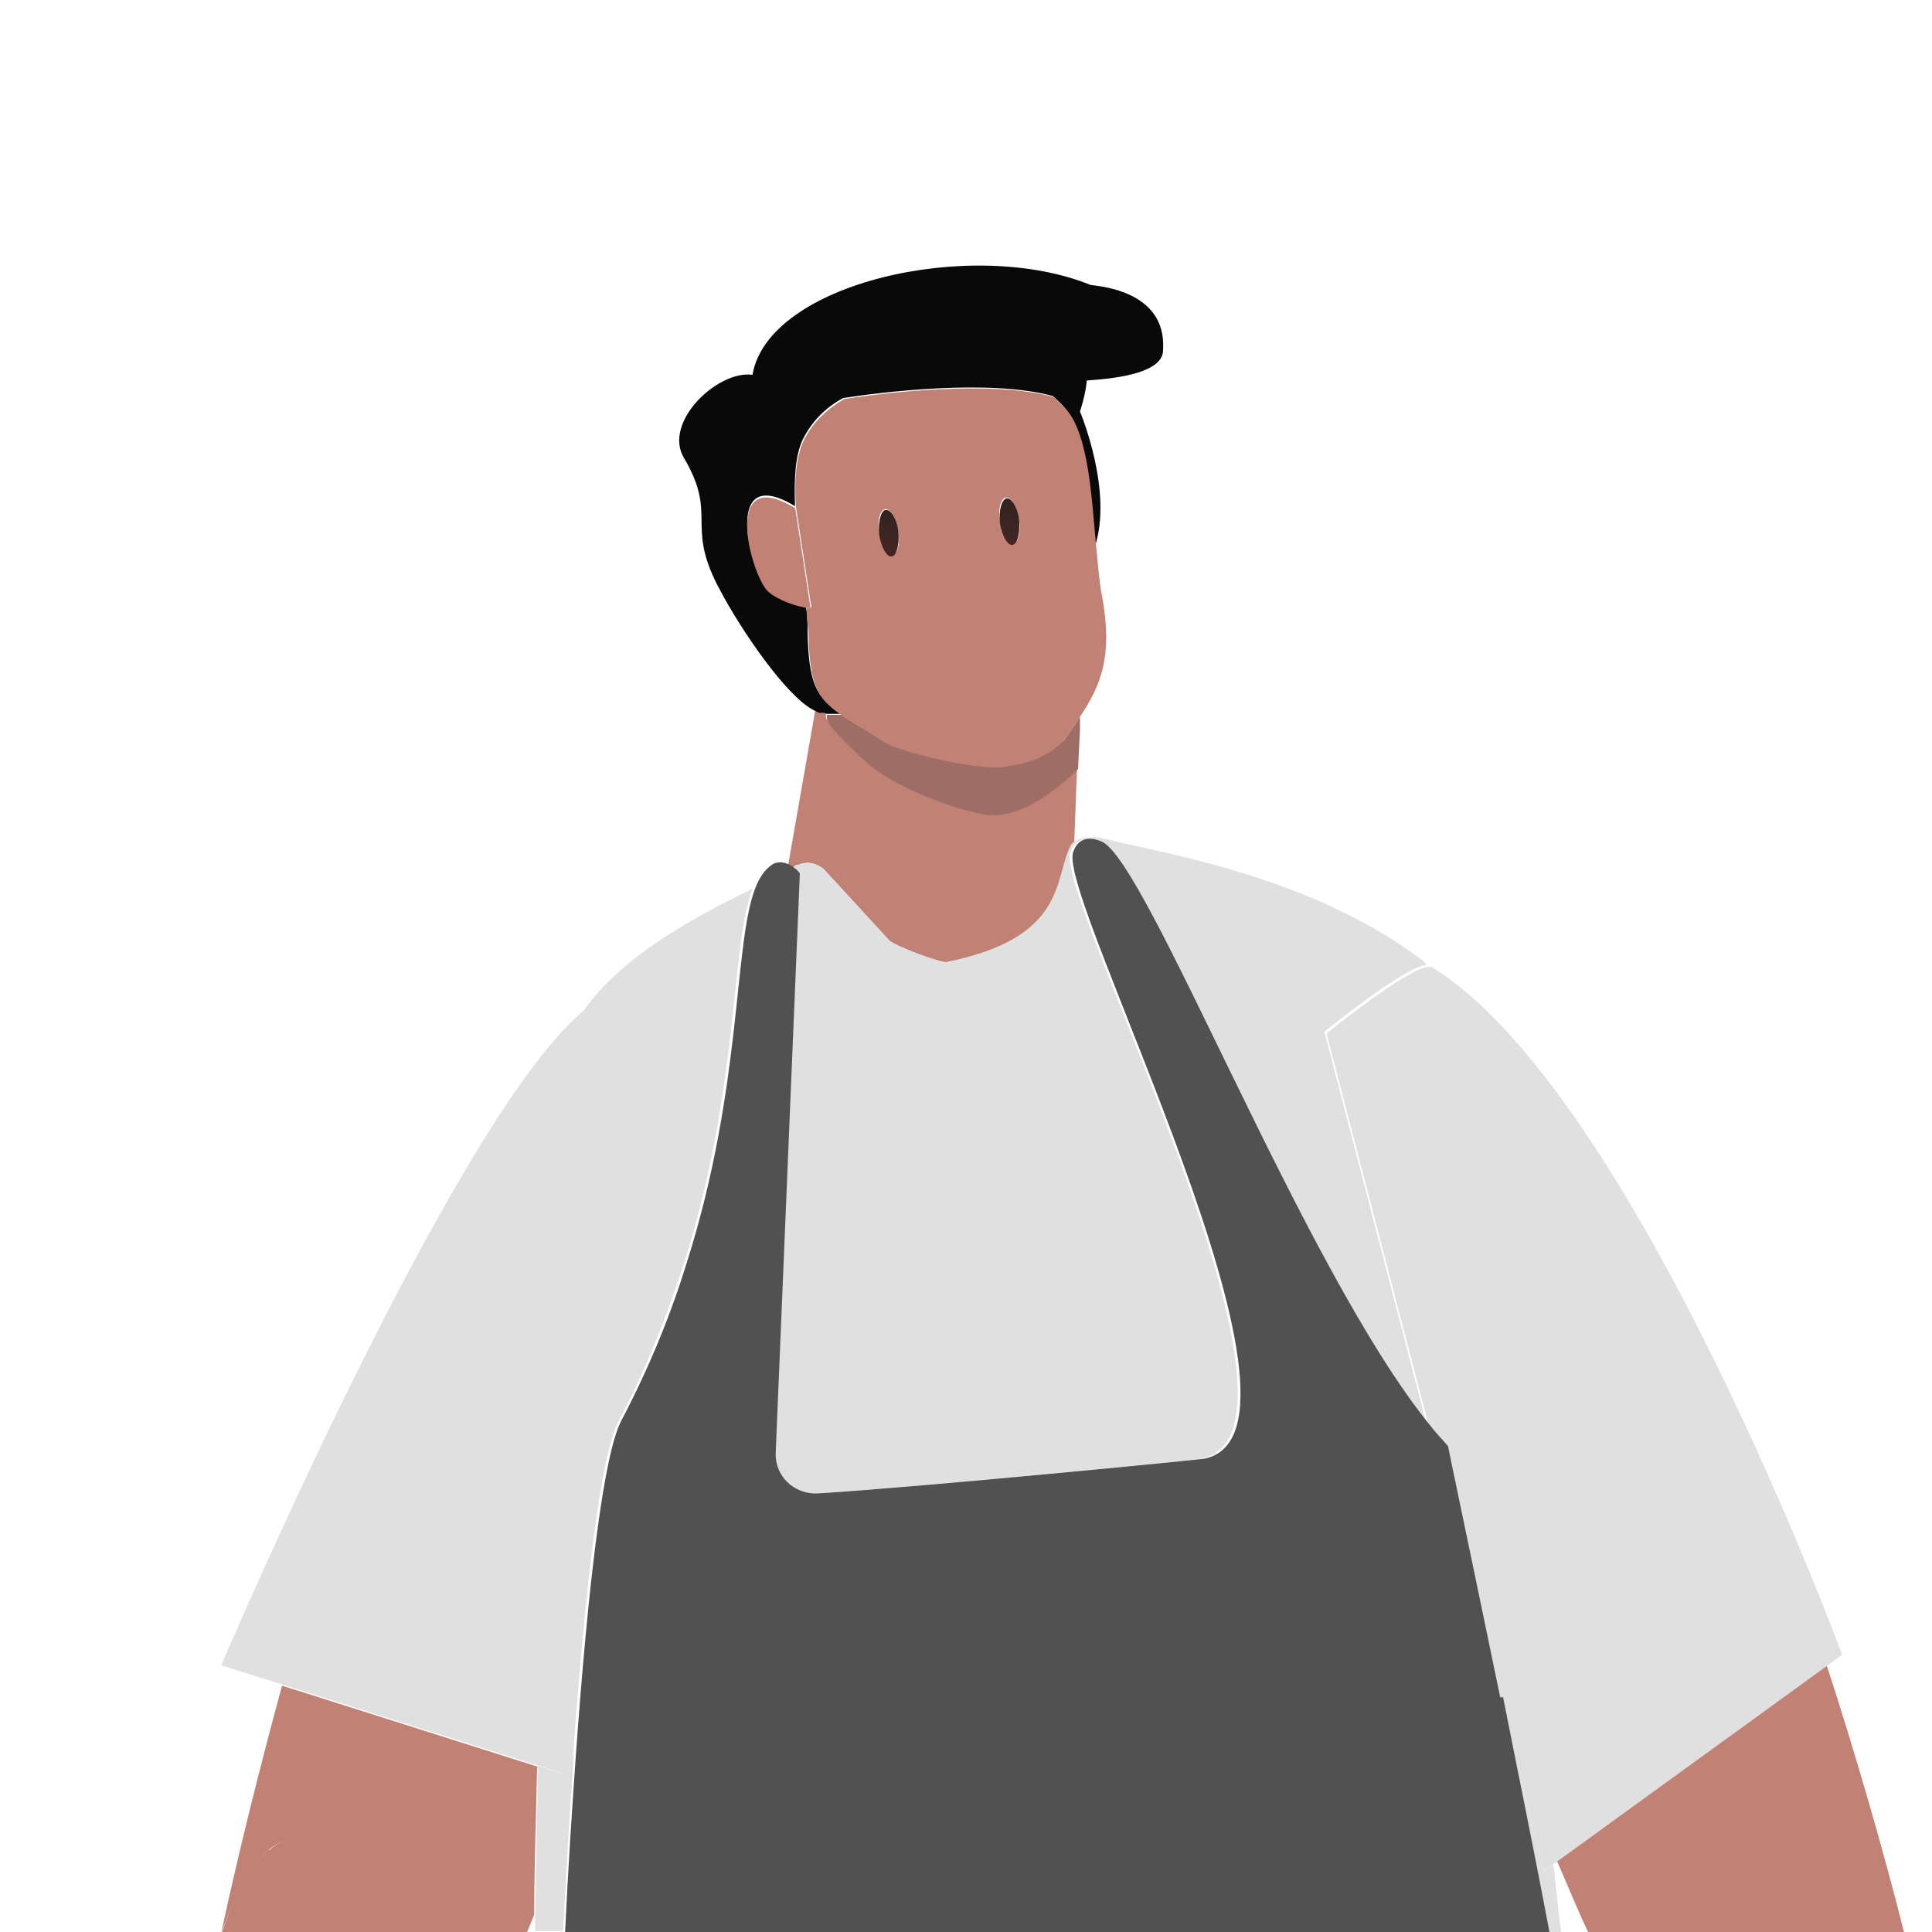 <?xml version="1.0" encoding="UTF-8"?>
<svg id="Layer_2" data-name="Layer 2" xmlns="http://www.w3.org/2000/svg" xmlns:xlink="http://www.w3.org/1999/xlink" viewBox="0 0 200 200">
  <defs>
    <style>
      .cls-1 {
        fill: #515151;
      }

      .cls-1, .cls-2, .cls-3, .cls-4, .cls-5, .cls-6, .cls-7, .cls-8 {
        stroke-width: 0px;
      }

      .cls-2 {
        fill: none;
      }

      .cls-3 {
        fill: #c18174;
      }

      .cls-4 {
        fill: url(#linear-gradient);
      }

      .cls-5 {
        fill: #e0e0e0;
      }

      .cls-6 {
        fill: #0a0909;
      }

      .cls-7 {
        fill: #9e6e66;
      }

      .cls-8 {
        fill: url(#linear-gradient-2);
      }
    </style>
    <linearGradient id="linear-gradient" x1="-75.2" y1="-196" x2="-75.2" y2="-200.9" gradientTransform="translate(192.2 242.2) rotate(-7.4)" gradientUnits="userSpaceOnUse">
      <stop offset="0" stop-color="#442523"/>
      <stop offset="1" stop-color="#302420"/>
    </linearGradient>
    <linearGradient id="linear-gradient-2" x1="-62.7" y1="-195.6" x2="-62.7" y2="-200.5" xlink:href="#linear-gradient"/>
  </defs>
  <g id="Ben">
    <g>
      <path class="cls-2" d="M160.9,192.9c.3,2.4.5,4.8.8,7.1h2.7c-1.1-2.4-2.2-4.8-3.2-7.3l-.3.2Z"/>
      <path class="cls-2" d="M54.6,200h.7c0-.6,0-1.3,0-1.9-.3.6-.5,1.3-.8,1.9Z"/>
      <path class="cls-2" d="M29.2,174.4l-6.4-2s23.8-55.9,37.2-67.5c.1,0,.2-.2.3-.2,4.1-5.9,12.1-10.1,17.6-12.8.4-1,.9-1.8,1.6-2.3.7-.5,1.4-.4,2.1,0l2.8-16c-2.9-1.5-7.6-8.5-9.6-12.3-3.7-6.9-.2-7.8-3.8-13.8-2.2-3.7,3.5-9.1,7.1-8.6,1.6-9.5,22.7-14.3,35-9.3.4.2,7.8.4,7.5,6.7.1,3-7.7,3.1-7.9,3.2,0,0,0,0,0,0,0,1.4-.7,3.2-.7,3.2,0,0,3.4,8.3,1.5,14.1.2,1.7.3,3.4.6,4.9,1.1,6.1,0,9.1-2.3,12.4v1.3c0,0-.2,4.1-.2,4.1,0,0,0,0,0,0l-.3,7.9c.8-.7,2.7-.6,3.7-.4,4.3,1.2,20.6,3.4,32.4,12.4.2.2.4.4.6.6.1,0,.2,0,.3,0,21,13,42.5,71.2,42.5,71.2l-1.5,1.1c3.1,9.6,5.8,19.3,8,27.6h2.9V0H0v200h22.9c1.7-7.8,3.9-16.7,6.3-25.6Z"/>
      <polygon class="cls-3" points="111.7 75.4 111.7 74.1 111.7 74.1 111.7 75.4"/>
      <path class="cls-3" d="M82.5,89.6c.9-.5,2-.3,2.8.4l6.8,7.4c.6.5,5.3,2.4,6,2.2,12.6-2.5,11.1-8.7,12.9-12,0-.1.1-.2.2-.3l.3-7.9c0,.1-5.3,5.5-9.8,4.7-4.5-.9-9.9-3.3-12-5.3-2.2-2-4.2-4-4.2-4.6s0-.2,0-.4c-.3,0-.5,0-.5,0-.2,0-.4-.1-.6-.3l-2.8,16c.1,0,.3.2.4.3.2,0,.3-.2.5-.3Z"/>
      <path class="cls-3" d="M161.2,192.7c1.1,2.5,2.1,5,3.2,7.3h32.7c-2.1-8.3-4.9-18.1-8-27.6l-28,20.3Z"/>
      <path class="cls-3" d="M55.7,182.9l-26.5-8.4c-2.4,8.8-4.6,17.7-6.3,25.6h0c1.4-3.8,3-6.8,4.8-8.5,4.4-3.9,12.5,1.4,17.4,8.5h9.4c.3-.6.5-1.2.8-1.9,0-5.1.2-10.2.3-15.2Z"/>
      <path class="cls-3" d="M27.8,191.5c-1.9,1.7-3.5,4.6-4.8,8.5h22.3c-4.9-7.1-13-12.4-17.4-8.5Z"/>
      <path class="cls-5" d="M159.9,193.6l-4.7-17.8c1.4,7.1,3.1,15.3,4.8,24.3h1.6c-.3-2.4-.5-4.7-.8-7.1l-1,.7Z"/>
      <path class="cls-5" d="M70.8,130.8c5.8-18.4,4.8-32.9,7.1-38.8-5.5,2.7-13.5,6.8-17.6,12.8,3.4-1.7,7.5,13.6,10.4,26.1Z"/>
      <path class="cls-5" d="M98.1,99.6c-.7.1-5.5-1.7-6-2.2l-6.8-7.4c-.8-.7-1.9-.9-2.8-.4-.1,0-.3.2-.5.3.2.1.4.3.5.5l-2.5,60c-.1,2.4,1.9,4.4,4.3,4.2,11.2-.7,39.5-3.5,40.1-3.6,13.8-3-15.3-58.2-13.6-62.8.6-1.5,1.8-1.5,2.9-1.1,4.7,1.8,20.8,44.1,34,60.4l-10.6-40.7s8.5-6.9,10.6-6.9c-.2-.2-.3-.4-.6-.6-11.8-8.9-28.1-11.2-32.4-12.4-1-.3-2.9-.4-3.7.4,0,0-.2.2-.2.3-1.7,3.3-.3,9.5-12.9,12Z"/>
      <path class="cls-5" d="M59.3,181.9c-.8,1.1-1.2,1.7-1.2,1.7l-2.4-.8c-.1,5-.2,10.1-.3,15.2,0,.6,0,1.3,0,1.9h2.9c.3-6.4.7-12.5,1.1-18.1Z"/>
      <path class="cls-5" d="M58.1,183.7s.5-.6,1.2-1.7c1.3-18.1,2.9-31.3,4.7-34.8,3-5.7,5.1-11.2,6.8-16.4-2.9-12.5-7-27.8-10.4-26.1-.1,0-.2.1-.3.2-13.4,11.6-37.2,67.5-37.2,67.5l6.4,2,26.5,8.4,2.4.8Z"/>
      <path class="cls-5" d="M137.3,106.9l10.6,40.7c.7.8,1.3,1.6,1.9,2.2,0,.5,2.3,10.5,5.4,26l4.7,17.8,1-.7.3-.2,28-20.3,1.5-1.1s-21.5-58.3-42.5-71.2c0,0-.2,0-.3,0-2.1,0-10.6,6.9-10.6,6.9Z"/>
      <path class="cls-1" d="M155.3,175.7c-3.2-15.5-5.3-25.4-5.4-26-.6-.7-1.3-1.4-1.9-2.2-13.2-16.3-29.3-58.6-34-60.4-1.2-.5-2.4-.4-2.9,1.1-1.8,4.6,27.4,59.9,13.6,62.8-.6.1-28.9,2.9-40.1,3.6-2.4.1-4.4-1.8-4.3-4.2l2.5-60c-.2-.2-.3-.4-.5-.5-.1-.1-.3-.2-.4-.3-.7-.4-1.5-.5-2.1,0-.7.5-1.2,1.3-1.6,2.3-2.3,5.9-1.3,20.5-7.1,38.8-1.6,5.2-3.8,10.7-6.8,16.4-1.8,3.5-3.4,16.6-4.7,34.8-.4,5.6-.8,11.7-1.1,18.1h101.9c-1.7-9-3.4-17.2-4.8-24.3Z"/>
      <path class="cls-7" d="M110,76.6c-1.6,1.6-3.5,2.3-5.7,2.6-2.2.7-11-1.3-12.9-2.5-1.8-1.2-3.3-2-4.3-2.7-.6,0-1.1,0-1.5,0,0,.2,0,.3,0,.4,0,.6,2,2.6,4.2,4.6,2.2,2,7.5,4.4,12,5.3,4.5.9,9.7-4.6,9.8-4.7,0,0,0,0,0,0l.2-4.1v-1.3c-.5.8-1.1,1.6-1.7,2.5Z"/>
      <path class="cls-6" d="M85.6,73.9c.3,0,.8,0,1.5,0-2.6-1.7-3.4-3.1-3.5-8.6,0-.8,0-1.7-.2-2.6-1.4-.2-3.5-1.2-4.1-1.9-1.8-2.3-4.4-12.9,3-8.4-.1-2.8,0-5.2.8-6.9,1-2,2.5-3.4,4.2-4.3,3.9-.6,15.1-2,21.7-.2.4.4.8.7,1.2,1.2,2.3,2.8,2.6,9.1,3.1,14.5,2-5.8-1.5-14.1-1.5-14.1,0,0,.6-1.8.7-3.2,0,0,0,0,0,0,.2-.1,8-.2,7.9-3.2.4-6.3-7.1-6.6-7.5-6.7-12.3-5-33.4-.2-35,9.3-3.6-.5-9.3,4.9-7.1,8.6,3.6,6.1,0,6.9,3.8,13.8,2,3.8,6.7,10.8,9.6,12.3.2.1.4.2.6.3,0,0,.2,0,.5,0Z"/>
      <path class="cls-3" d="M109.1,41.1c-6.6-1.8-17.8-.4-21.7.2-1.7,1-3.2,2.3-4.2,4.3-.8,1.7-1,4.2-.8,6.9,0,0,0,0,0,0l1.6,10.4c-.2,0-.3,0-.5,0,0,.9.1,1.8.2,2.6.1,5.5.9,6.8,3.5,8.6,1.1.7,2.5,1.5,4.3,2.7,1.9,1.2,10.7,3.2,12.9,2.5,2.2-.3,4.1-1,5.7-2.6.6-.9,1.2-1.7,1.7-2.5,0,0,0,0,0,0,2.2-3.3,3.4-6.3,2.3-12.4-.3-1.4-.4-3.1-.6-4.9-.5-5.5-.8-11.8-3.1-14.5-.4-.4-.8-.8-1.2-1.2ZM104.2,51.5c.5,0,1.1,1,1.3,2.3s-.1,2.5-.7,2.5-1.1-1-1.3-2.3c-.2-1.3.1-2.5.7-2.5ZM91.7,52.7c.5,0,1.1,1,1.3,2.3s-.1,2.5-.7,2.5c-.5,0-1.1-1-1.3-2.3-.2-1.3.1-2.5.7-2.5Z"/>
      <path class="cls-3" d="M82.3,52.6s0,0,0,0c-7.4-4.5-4.8,6.1-3,8.4.6.8,2.7,1.7,4.1,1.9.2,0,.4,0,.5,0l-1.6-10.4Z"/>
      <path class="cls-3" d="M92.3,57.6c.5,0,.8-1.2.7-2.5s-.8-2.4-1.3-2.3c-.5,0-.8,1.2-.7,2.5.2,1.3.8,2.4,1.3,2.3Z"/>
      <path class="cls-4" d="M92.3,57.6c.5,0,.8-1.2.7-2.5s-.8-2.4-1.3-2.3c-.5,0-.8,1.2-.7,2.5.2,1.3.8,2.4,1.3,2.3Z"/>
      <path class="cls-3" d="M104.8,56.4c.5,0,.8-1.2.7-2.5s-.8-2.4-1.3-2.3-.8,1.2-.7,2.5c.2,1.3.8,2.4,1.3,2.3Z"/>
      <path class="cls-8" d="M104.8,56.4c.5,0,.8-1.2.7-2.5s-.8-2.4-1.3-2.3-.8,1.2-.7,2.5c.2,1.3.8,2.4,1.3,2.3Z"/>
    </g>
  </g>
</svg>